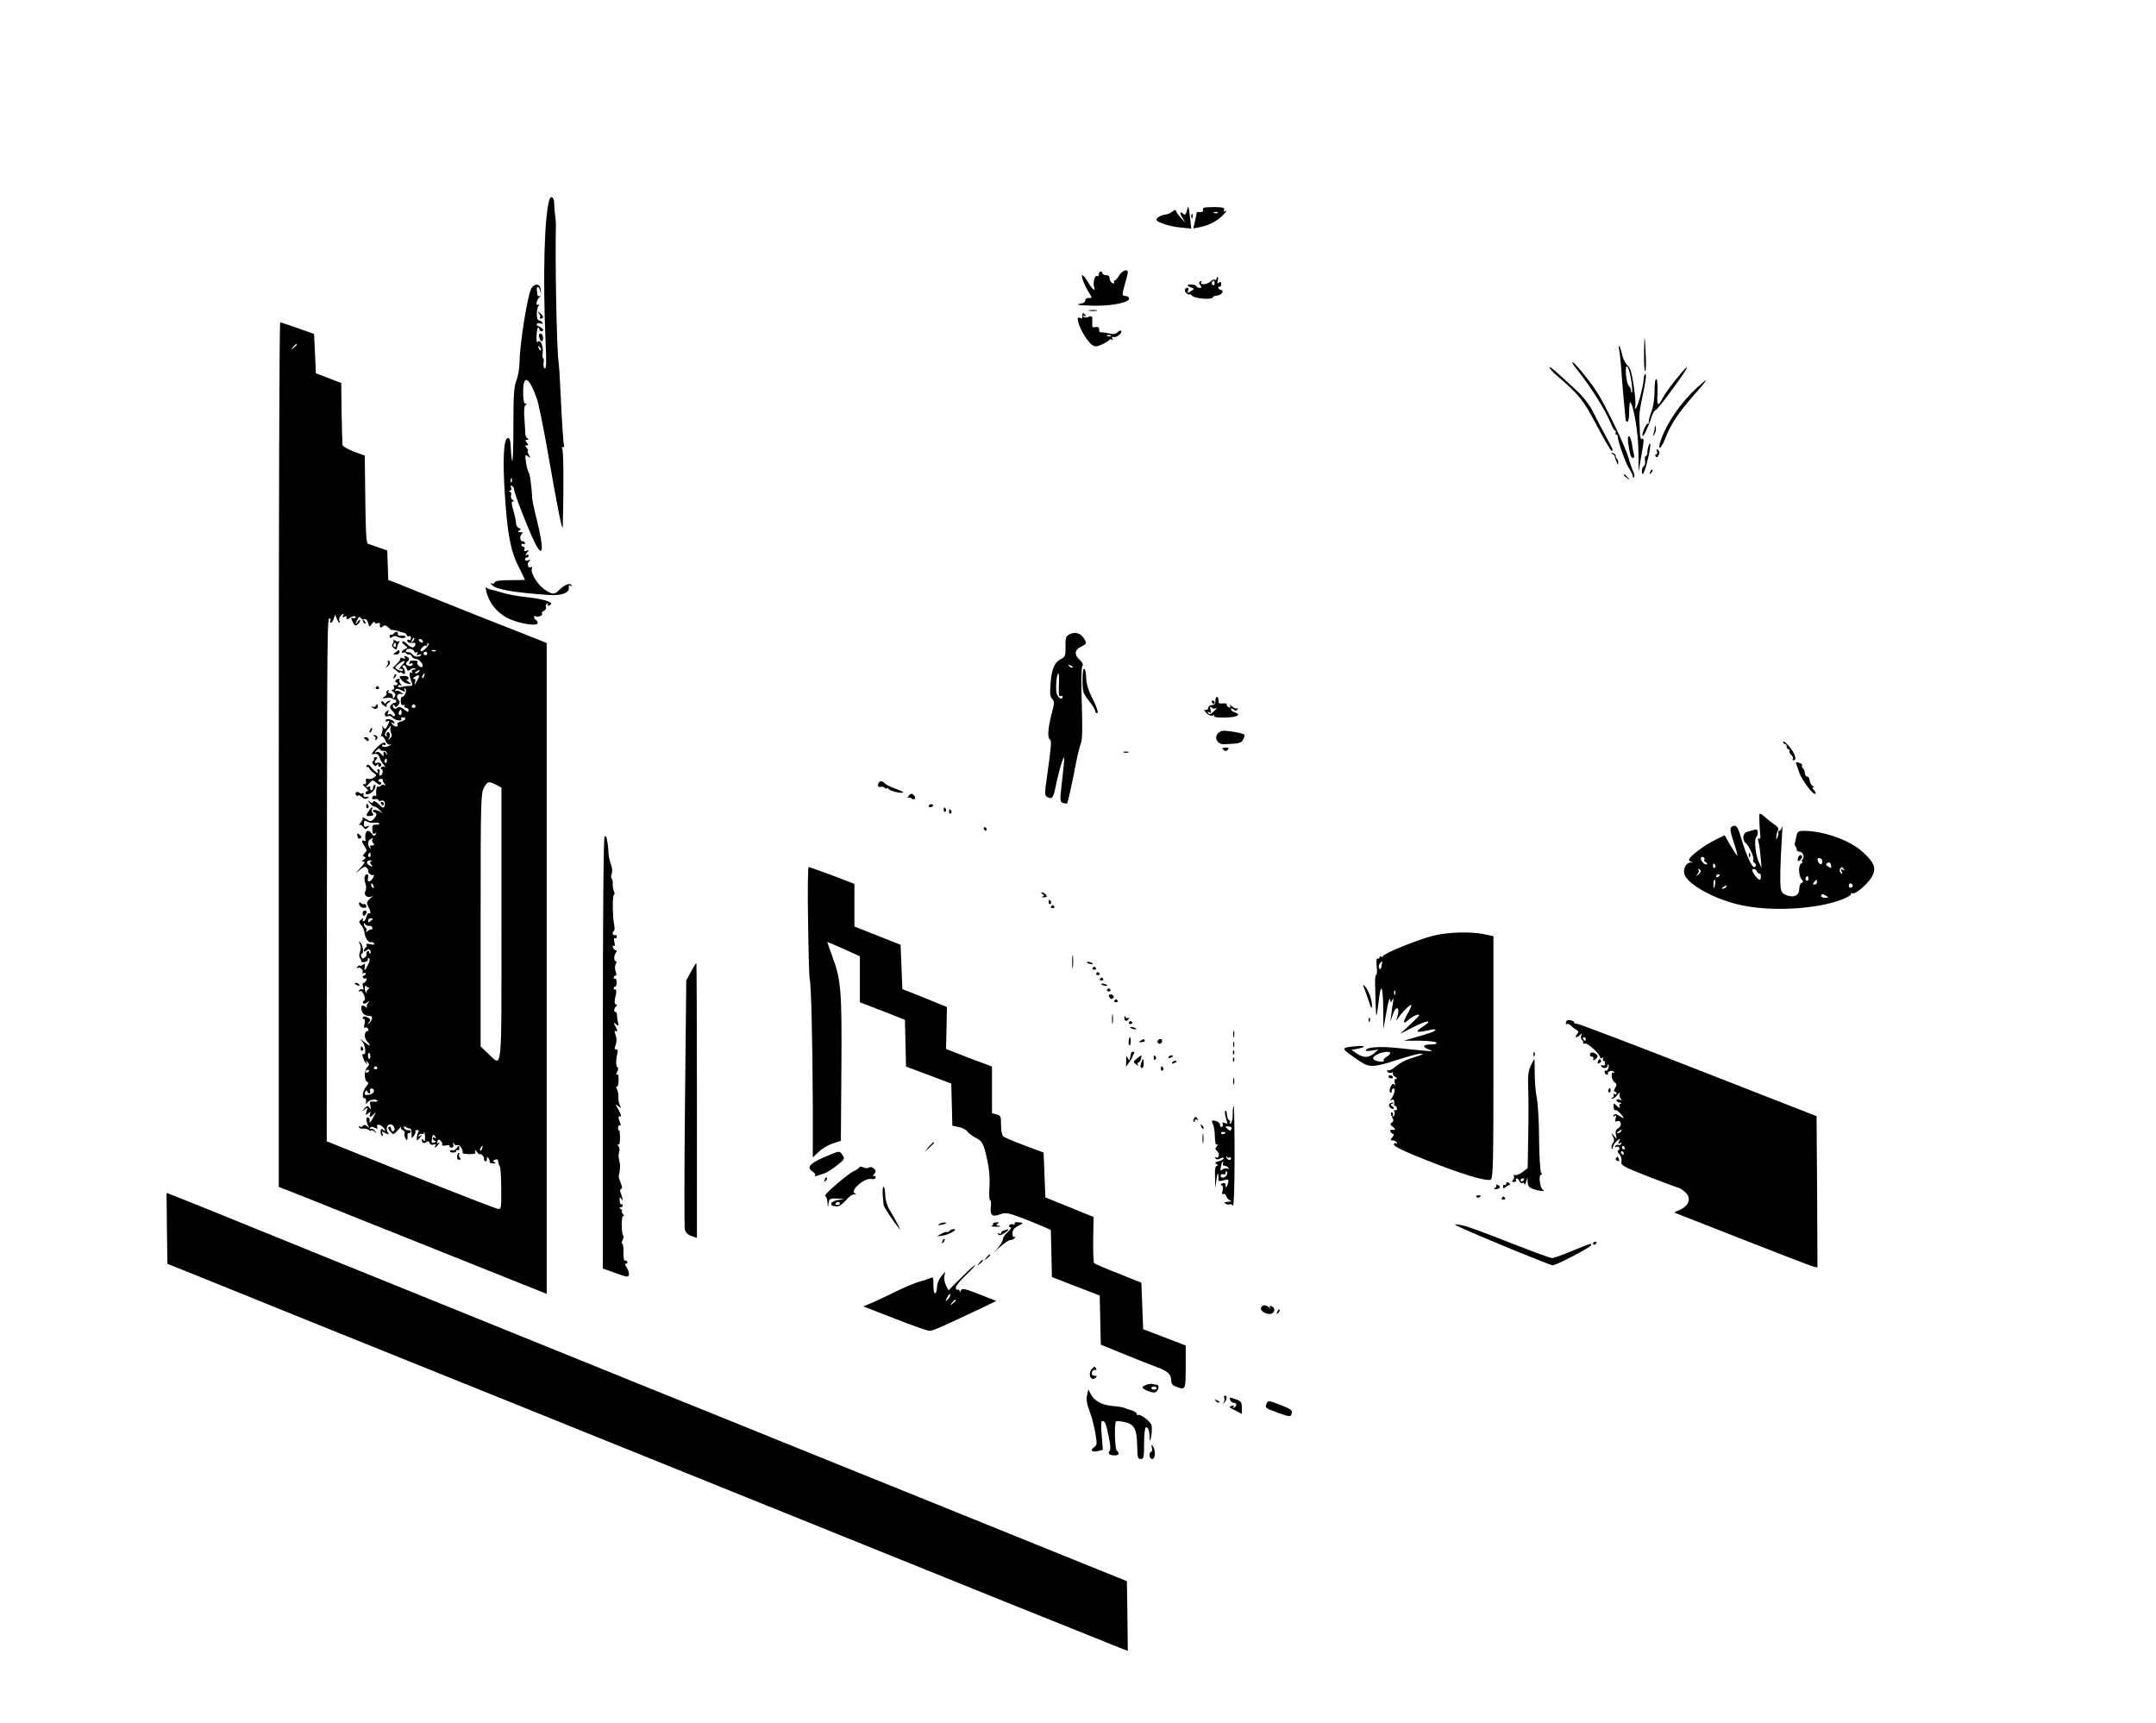 <?xml version="1.0" standalone="no"?>
<!DOCTYPE svg PUBLIC "-//W3C//DTD SVG 20010904//EN"
 "http://www.w3.org/TR/2001/REC-SVG-20010904/DTD/svg10.dtd">
<svg version="1.0" xmlns="http://www.w3.org/2000/svg"
 width="1191pt" height="952pt" viewBox="0 0 1191 952"
 preserveAspectRatio="xMidYMid meet">

<g transform="translate(0,952) scale(0.1,-0.1)"
fill="#000000" stroke="none">
<path d="M3035 8418 c-28 -94 -37 -421 -21 -791 5 -109 4 -147 -5 -142 -6 4
-9 18 -6 31 2 13 1 24 -2 24 -4 0 -5 16 -3 35 4 37 -15 75 -28 55 -4 -6 -7 9
-6 34 1 25 4 46 9 46 4 0 7 -4 7 -10 0 -5 5 -10 10 -10 18 0 10 18 -10 25 -11
4 -18 10 -15 15 3 5 13 6 22 3 11 -4 14 -3 9 5 -4 7 -13 12 -19 12 -14 0 -16
58 -3 79 6 9 5 12 -1 8 -16 -10 -10 26 7 41 8 8 9 11 3 7 -7 -3 -14 -1 -14 4
-1 6 -2 17 -3 24 -4 25 8 31 16 7 l7 -25 -2 25 c-3 33 -32 37 -51 8 -21 -32
-65 -307 -66 -409 0 -31 -8 -76 -17 -100 -14 -36 -17 -82 -17 -259 0 -118 -3
-201 -7 -185 -4 17 -7 51 -8 78 -1 33 -5 47 -15 47 -24 0 -30 -119 -17 -315
14 -219 32 -309 77 -398 19 -38 34 -69 34 -70 0 -1 -37 -2 -82 -2 -56 0 -83
-4 -86 -13 -2 -6 -9 -9 -15 -5 -8 5 -8 2 0 -8 20 -25 124 -43 318 -56 68 -4
112 12 107 41 -2 12 1 16 9 10 8 -4 10 -3 5 4 -9 14 -40 0 -69 -29 -23 -25
-37 -24 -78 4 -39 26 -80 93 -71 115 3 9 1 13 -5 9 -16 -10 -24 18 -10 32 9 9
8 11 -5 6 -11 -4 -18 -2 -18 4 0 6 5 11 10 11 6 0 10 5 10 11 0 5 -6 7 -12 3
-8 -5 -7 0 2 11 14 17 13 18 -2 12 -12 -4 -15 -2 -11 9 3 7 0 14 -6 14 -6 0
-11 5 -11 11 0 5 5 7 10 4 6 -3 10 -1 10 4 0 6 -6 11 -13 11 -16 0 -18 32 -3
42 7 5 3 8 -9 8 -15 0 -17 3 -7 9 11 7 11 9 -2 14 -9 4 -16 17 -16 29 0 13 -7
44 -15 71 -10 35 -11 47 -2 47 8 0 7 3 -2 9 -8 5 -11 16 -8 24 3 9 1 18 -6 21
-9 3 -9 5 0 5 7 1 10 8 6 18 -4 11 -3 14 5 9 7 -4 12 -13 12 -21 0 -19 82
-230 115 -294 46 -92 51 -35 11 125 -14 54 -25 108 -26 119 0 21 -8 100 -13
125 -1 8 -6 20 -9 26 -4 6 -10 30 -13 54 -5 39 -4 41 12 29 15 -13 15 -12 4 9
-6 12 -9 22 -5 22 3 0 1 7 -6 15 -10 12 -10 15 0 15 10 0 10 3 0 15 -10 12
-10 15 1 15 9 0 10 3 3 8 -6 4 -11 14 -12 22 0 8 -2 46 -5 85 -4 47 -1 72 6
77 9 6 9 8 0 8 -9 0 -13 20 -13 65 0 101 33 84 76 -39 8 -22 33 -142 55 -266
64 -365 87 -480 88 -435 6 233 4 426 -4 429 -5 3 -4 5 3 5 7 1 11 5 8 9 -4 7
-12 126 -22 342 -2 47 -6 103 -9 125 -10 75 -19 569 -14 755 0 8 -2 33 -5 55
-3 22 -5 52 -5 68 -1 27 -18 38 -26 15z m-47 -833 c-3 -3 -9 2 -12 12 -6 14
-5 15 5 6 7 -7 10 -15 7 -18z m-161 -727 c-3 -8 -6 -5 -6 6 -1 11 2 17 5 13 3
-3 4 -12 1 -19z"/>
<path d="M6556 8355 c-6 -22 -9 -25 -21 -15 -20 16 -19 1 1 -30 15 -24 14 -23
-9 2 -14 15 -27 33 -29 40 -4 11 -8 10 -22 -1 -9 -8 -28 -16 -42 -17 -13 -1
-31 -9 -39 -17 -13 -13 -9 -17 28 -32 23 -9 68 -20 100 -22 l58 -6 -7 59 c-8
70 -10 73 -18 39z"/>
<path d="M6652 8373 c-6 -3 -10 -9 -6 -14 5 -8 -9 -13 -28 -10 -5 0 -8 -2 -8
-6 0 -5 -4 -25 -9 -46 l-9 -39 36 7 c49 9 102 37 132 71 14 15 19 24 11 19
-10 -6 -13 -4 -9 6 4 11 -6 14 -46 15 -28 0 -57 -1 -64 -3z m75 -29 c-3 -3
-12 -4 -19 -1 -8 3 -5 6 6 6 11 1 17 -2 13 -5z"/>
<path d="M6581 8324 c0 -11 3 -14 6 -6 3 7 2 16 -1 19 -3 4 -6 -2 -5 -13z"/>
<path d="M6182 7998 c-9 -15 -20 -28 -25 -28 -4 0 -5 -4 -2 -10 3 -6 -1 -7 -9
-4 -9 3 -16 15 -16 25 0 12 -7 19 -20 19 -11 0 -20 5 -20 10 0 6 -4 10 -10 10
-5 0 -10 -7 -10 -16 0 -8 -4 -12 -10 -9 -12 7 -24 -39 -16 -60 11 -31 -11 -13
-33 25 -12 22 -27 40 -32 40 -10 0 13 -61 37 -97 18 -28 18 -31 -3 -29 -10 0
-18 -5 -18 -13 0 -8 -8 -15 -18 -17 -47 -7 -20 -11 70 -13 103 -1 198 20 190
42 -2 7 -11 12 -20 12 -20 0 -20 6 -2 69 8 27 15 55 15 61 0 22 -31 11 -48
-17z"/>
<path d="M6720 7979 c0 -5 -4 -8 -9 -4 -5 3 -16 -2 -24 -10 -18 -18 -62 -21
-51 -3 4 7 3 8 -5 4 -9 -6 -9 -11 0 -22 9 -11 8 -14 -5 -14 -9 0 -16 4 -16 8
0 4 -11 9 -25 10 -30 2 -33 -6 -5 -16 19 -7 19 -8 -2 -21 -18 -11 -20 -11 -15
3 4 9 2 16 -3 16 -17 0 -20 -18 -5 -30 8 -7 15 -9 15 -6 0 4 7 0 16 -8 16 -17
114 -23 114 -8 0 4 10 8 22 9 26 2 44 27 23 31 -8 2 -15 8 -15 13 0 6 4 8 8 5
4 -2 8 4 8 14 0 14 -4 16 -12 9 -9 -8 -11 -5 -7 10 3 12 3 21 -1 21 -3 0 -6
-5 -6 -11z m-10 -25 c0 -8 -5 -12 -10 -9 -6 4 -8 11 -5 16 9 14 15 11 15 -7z"/>
<path d="M6018 7803 c12 -2 30 -2 40 0 9 3 -1 5 -23 4 -22 0 -30 -2 -17 -4z"/>
<path d="M2977 7789 c7 -9 10 -19 6 -22 -3 -4 -1 -7 5 -7 17 0 15 16 -5 31
-16 12 -17 12 -6 -2z"/>
<path d="M5979 7783 c-1 -5 -1 -12 0 -17 1 -5 -5 -6 -14 -2 -12 4 -14 0 -9
-22 9 -39 51 -109 75 -126 19 -13 25 -13 58 2 20 9 38 20 39 25 2 4 9 4 14 1
7 -5 8 -2 3 6 -5 8 -3 11 6 8 16 -5 50 22 43 34 -3 4 -12 1 -20 -7 -11 -10
-24 -13 -42 -8 -15 4 -35 7 -44 7 -9 0 -16 3 -16 6 2 20 -5 27 -21 23 -16 -4
-19 0 -17 30 1 32 -1 34 -21 26 -14 -5 -25 -4 -29 3 -5 7 -3 8 6 3 9 -5 11 -4
6 3 -8 14 -15 15 -17 5z m158 -119 c-3 -3 -12 -4 -19 -1 -8 3 -5 6 6 6 11 1
17 -2 13 -5z"/>
<path d="M1540 5352 l0 -2389 148 -58 c81 -33 414 -166 740 -296 l592 -237 0
1798 0 1798 -197 78 c-109 42 -286 113 -393 156 -107 43 -215 87 -240 97 l-45
17 -3 82 -3 81 -47 16 c-26 10 -53 19 -59 21 -10 2 -13 64 -15 245 l-3 242
-60 22 c-33 13 -61 29 -63 36 -1 8 -3 88 -5 179 l-2 164 -70 27 -70 27 -5 109
-5 108 -90 32 c-49 17 -93 32 -97 32 -5 1 -8 -1074 -8 -2387z m100 2264 c0 -2
-8 -10 -17 -17 -16 -13 -17 -12 -4 4 13 16 21 21 21 13z m254 -1498 c-5 -8 -2
-9 10 -5 10 4 15 3 11 -3 -7 -11 8 -14 19 -3 10 11 37 12 30 2 -3 -5 -10 -7
-15 -4 -12 8 -11 -2 2 -26 8 -16 13 -18 25 -8 8 6 14 16 14 22 0 6 -7 2 -15
-9 -14 -18 -14 -17 -3 9 7 17 14 23 18 16 4 -6 10 -10 14 -10 19 3 24 -1 30
-21 6 -23 7 -23 21 -4 8 11 15 15 15 8 0 -6 7 -9 15 -5 9 3 15 2 14 -3 -3 -20
2 -26 15 -15 11 9 18 8 32 -6 10 -10 18 -16 18 -14 1 3 12 1 26 -3 14 -5 32
-10 40 -11 8 -2 16 -9 18 -15 2 -5 8 -8 13 -4 5 3 9 -2 9 -11 0 -9 -4 -13 -10
-10 -5 3 -10 1 -10 -4 0 -11 13 -15 37 -12 7 1 10 -5 7 -13 -7 -19 -24 -16
-47 8 -9 11 -20 16 -24 12 -4 -3 2 -13 13 -20 18 -14 18 -15 2 -21 -10 -4 -18
-11 -18 -17 0 -5 4 -7 9 -3 5 3 12 1 16 -5 4 -6 10 -8 15 -5 4 3 10 -2 14 -10
3 -8 13 -15 23 -15 19 0 46 -33 36 -44 -9 -8 -34 15 -27 25 3 5 -2 9 -10 9 -9
0 -19 0 -23 1 -4 0 -9 -5 -12 -12 -2 -7 1 -9 8 -5 6 4 11 2 11 -3 0 -13 -27
-14 -35 -2 -3 5 -1 12 5 16 15 9 12 22 -6 29 -10 4 -13 2 -8 -6 5 -8 1 -9 -12
-4 -10 4 -16 4 -12 1 4 -4 -6 -19 -21 -33 -15 -15 -25 -26 -22 -24 2 1 13 -5
23 -15 10 -9 18 -13 18 -8 0 4 6 2 13 -4 11 -8 14 -7 14 7 0 9 -4 20 -10 23
-6 4 -5 9 1 13 6 3 14 -3 17 -14 5 -17 10 -19 21 -10 7 7 19 10 26 7 8 -3 6
-6 -5 -6 -11 -1 -15 -6 -11 -13 4 -7 3 -8 -5 -4 -12 8 -10 -21 4 -56 6 -14 2
-18 -18 -18 -14 0 -32 -3 -41 -6 -9 -3 -16 -1 -16 6 0 6 5 8 13 4 9 -6 9 -5 0
8 -7 8 -10 18 -6 21 3 4 1 7 -5 7 -6 0 -14 -4 -17 -10 -3 -5 -1 -10 5 -10 6 0
8 -5 5 -10 -4 -6 -11 -8 -16 -5 -5 3 -6 -1 -3 -9 4 -10 1 -16 -7 -16 -8 0 -7
-4 4 -12 12 -9 14 -17 7 -28 -8 -13 -10 -12 -10 3 0 9 -7 17 -16 17 -9 0 -12
5 -8 12 4 7 3 8 -5 4 -6 -4 -9 -11 -6 -16 3 -5 -3 -14 -12 -19 -15 -9 -14 -10
9 -7 14 2 29 1 33 -2 4 -4 11 -7 16 -7 5 0 9 -4 8 -10 -1 -5 -5 -9 -9 -8 -4 1
-13 -4 -20 -12 -9 -11 -7 -18 9 -34 11 -11 16 -23 11 -26 -5 -3 -11 -1 -15 5
-4 6 -11 7 -17 4 -8 -5 -9 -1 -4 11 5 15 4 16 -9 5 -17 -14 -10 -34 10 -26 8
3 19 -2 25 -10 13 -15 55 -20 46 -6 -3 5 1 9 9 9 24 0 17 -16 -10 -23 -14 -3
-23 -10 -20 -14 10 -17 -13 -19 -26 -3 -12 14 -12 16 0 9 9 -6 12 -5 9 4 -5
16 -48 24 -48 9 0 -5 5 -7 10 -4 13 8 13 -1 -1 -27 -9 -17 -13 -18 -21 -7 -8
12 -9 11 -5 -1 2 -8 0 -23 -5 -34 -6 -10 -6 -16 -1 -13 5 3 15 -8 22 -24 7
-17 17 -26 24 -22 7 3 9 2 4 -2 -12 -13 -47 -16 -47 -4 0 5 5 7 10 4 6 -3 10
-1 10 4 0 22 -36 0 -68 -41 -12 -15 -11 -17 7 -13 14 2 22 -3 27 -18 3 -12 14
-31 23 -41 9 -11 11 -16 4 -13 -6 4 -14 3 -18 -3 -3 -5 -2 -10 3 -10 6 0 8 -9
5 -20 -3 -11 -9 -17 -14 -15 -4 3 -6 12 -2 20 3 8 0 15 -7 15 -6 0 -8 -4 -5
-10 13 -21 -10 -9 -31 17 -14 18 -23 23 -28 14 -4 -6 -3 -10 2 -9 6 2 11 -1
12 -7 2 -5 12 -16 23 -24 19 -13 19 -15 2 -27 -9 -7 -24 -10 -32 -7 -10 4 -14
0 -11 -13 2 -12 -2 -18 -12 -16 -9 1 -6 -6 9 -18 13 -11 18 -20 12 -20 -6 0
-11 -4 -11 -9 0 -24 46 1 53 29 3 11 1 18 -4 14 -5 -3 -9 -12 -9 -20 0 -8 -5
-12 -10 -9 -6 4 -8 11 -5 16 3 5 -2 6 -12 2 -15 -5 -14 -2 4 17 21 23 23 23
42 6 12 -11 21 -14 26 -7 3 6 1 11 -4 11 -6 0 -11 4 -11 8 0 5 7 9 15 9 8 0
13 -3 10 -5 -3 -3 1 -12 8 -20 8 -11 8 -14 0 -9 -6 4 -14 3 -18 -3 -4 -6 -11
-8 -16 -5 -8 5 -14 -24 -10 -48 1 -5 -3 -6 -8 -3 -5 3 -11 -1 -14 -8 -4 -10 0
-13 14 -11 10 2 19 0 19 -5 0 -5 6 -7 14 -4 17 7 28 -9 20 -30 -5 -12 -10 -11
-32 11 -16 16 -27 22 -30 14 -3 -9 -8 -9 -20 1 -12 9 -12 6 2 -9 10 -13 21
-21 25 -19 3 2 15 -6 26 -17 l20 -20 -23 13 c-13 6 -27 8 -30 4 -4 -4 -1 -9 6
-11 16 -6 15 -18 -4 -38 -15 -15 -18 -14 -43 1 -14 9 -23 13 -18 9 4 -5 -1
-18 -10 -29 -10 -12 -14 -18 -9 -14 5 4 15 0 22 -10 10 -14 15 -15 26 -4 11
11 10 12 -4 7 -14 -6 -18 -2 -18 14 0 18 3 20 19 12 10 -6 28 -9 40 -6 11 2
23 0 26 -4 2 -5 -5 -8 -18 -7 -21 1 -23 -4 -18 -45 0 -5 6 -7 13 -3 7 5 8 3 3
-6 -6 -10 -11 -10 -20 3 -23 32 -42 16 -36 -32 2 -7 -2 -10 -8 -6 -16 9 -13
-7 4 -32 13 -19 13 -23 0 -36 -11 -12 -12 -17 -2 -20 9 -4 8 -8 -3 -16 -13 -9
-13 -11 -1 -11 10 0 2 -14 -20 -37 -28 -32 -29 -34 -4 -11 26 22 32 24 43 12
7 -8 10 -14 6 -14 -3 0 -1 -7 6 -15 7 -8 17 -12 22 -9 6 4 5 -3 -1 -15 -15
-27 -35 -28 -28 -1 3 11 1 20 -4 20 -16 0 -20 -25 -10 -51 5 -15 5 -32 0 -41
-14 -25 16 -45 39 -27 10 8 6 3 -9 -11 -23 -21 -26 -28 -16 -45 14 -25 18 -47
6 -40 -4 3 -11 -6 -15 -20 -3 -14 -10 -25 -16 -25 -5 0 -6 6 -2 13 5 8 2 7 -9
-2 -16 -13 -16 -15 -2 -31 9 -10 17 -29 19 -43 3 -29 24 -59 36 -52 5 3 12 0
16 -6 5 -9 -1 -10 -20 -5 -17 4 -25 3 -22 -3 4 -5 2 -12 -4 -16 -5 -3 -10 -11
-10 -17 0 -7 5 -6 14 1 10 9 16 9 21 1 4 -6 4 -14 1 -17 -3 -4 -6 -1 -6 6 0 7
-5 9 -10 6 -6 -4 -8 -10 -5 -15 3 -4 -1 -13 -9 -19 -10 -9 -15 -8 -20 4 -3 8
-2 15 2 15 13 0 8 48 -7 62 -11 11 -12 10 -3 -6 6 -13 7 -29 1 -44 -6 -16 -6
-29 1 -37 5 -6 8 -14 5 -17 -3 -2 5 -4 18 -3 12 2 21 8 19 14 -1 7 2 10 7 7 6
-4 3 -18 -6 -36 -17 -35 -23 -38 -18 -9 3 16 1 18 -9 10 -7 -6 -15 -8 -18 -5
-3 3 -9 -1 -14 -8 -4 -7 -4 -10 1 -6 11 11 36 -12 28 -25 -3 -6 -1 -7 5 -3 7
4 12 2 12 -3 0 -6 -5 -11 -11 -11 -5 0 -7 -5 -4 -10 4 -6 11 -8 16 -5 5 3 6
-1 3 -9 -3 -9 -10 -16 -16 -16 -5 0 -6 -10 -3 -21 5 -14 3 -19 -3 -15 -6 3
-14 1 -18 -5 -4 -8 -3 -9 4 -5 8 4 16 -4 23 -21 7 -19 7 -29 0 -31 -6 -2 -8
-8 -5 -13 3 -6 12 -5 22 3 15 11 15 11 5 -3 -7 -9 -9 -20 -5 -25 4 -4 0 -3
-10 4 -19 15 -27 5 -19 -23 6 -19 20 -27 47 -28 15 0 11 -24 -6 -40 -12 -10
-12 -9 -1 5 10 14 9 18 -8 27 -13 7 -22 8 -26 1 -3 -5 -1 -10 5 -10 6 0 8 -10
4 -26 -5 -18 -3 -25 3 -21 6 4 14 0 17 -9 3 -8 2 -13 -3 -10 -5 3 -11 -4 -15
-16 -3 -15 2 -31 17 -47 22 -25 8 -21 -28 8 -20 16 -20 15 -2 -5 17 -21 21
-77 4 -67 -12 7 2 -39 16 -52 7 -7 7 -5 2 5 -6 12 -5 13 5 3 11 -10 11 -16 -2
-30 -18 -20 -16 -75 2 -81 7 -3 5 -11 -7 -24 -19 -22 -26 -68 -9 -65 6 1 10
-7 8 -18 -2 -16 -1 -17 7 -6 10 16 49 22 56 10 3 -4 -6 -6 -20 -5 -22 3 -24 0
-19 -23 4 -20 3 -23 -5 -11 -9 13 -13 12 -28 -4 -17 -19 -17 -19 1 -6 18 14
18 13 11 -10 -7 -22 -6 -23 9 -11 14 12 16 12 10 -3 -8 -21 5 -21 23 2 10 12
10 8 -2 -15 -15 -32 -27 -44 -23 -22 2 6 -2 13 -9 16 -13 5 -11 -26 3 -50 6
-9 4 -9 -8 1 -11 9 -18 10 -23 2 -3 -6 -11 -7 -17 -4 -6 4 -8 2 -5 -4 4 -5 15
-9 25 -7 9 1 23 -2 30 -8 6 -5 12 -6 12 -2 0 4 8 1 18 -6 15 -13 16 -12 3 3
-7 10 -18 15 -24 11 -6 -3 -7 -1 -3 5 5 9 13 9 26 2 16 -8 18 -7 14 4 -8 22
26 13 39 -10 9 -16 8 -17 -4 -7 -12 10 -15 8 -16 -7 -1 -11 2 -22 8 -25 5 -3
6 1 2 11 -5 14 -3 15 16 4 20 -10 22 -10 12 7 -12 24 2 48 23 40 17 -7 22 -37
6 -37 -5 0 -10 7 -10 16 0 8 -5 12 -11 9 -7 -5 -4 -14 7 -26 17 -19 18 -19 42
8 13 15 21 23 18 17 -3 -7 1 -15 10 -18 8 -3 12 -10 9 -16 -3 -5 -1 -18 4 -27
8 -15 11 -15 12 -3 1 8 1 18 0 23 0 4 3 7 9 7 5 0 10 4 10 9 0 5 -7 8 -16 7
-9 0 -19 5 -22 13 -3 10 -1 11 9 5 8 -5 19 -9 24 -9 6 0 9 -13 9 -29 -1 -27 0
-28 12 -11 7 10 11 21 9 25 -2 4 2 7 10 7 9 0 11 -4 6 -11 -7 -9 -12 -46 -6
-46 2 0 9 8 16 17 12 14 12 16 0 8 -10 -5 -12 -4 -7 4 4 6 11 9 16 6 4 -3 10
1 13 7 2 7 4 -3 5 -22 0 -24 -2 -30 -8 -20 -6 8 -10 10 -10 4 0 -18 12 -24 25
-14 9 8 14 6 18 -5 4 -9 13 -12 23 -8 12 4 15 3 10 -5 -11 -18 0 -14 15 5 9
11 10 14 2 9 -9 -5 -11 -2 -7 8 5 12 9 13 19 3 7 -7 10 -16 7 -21 -3 -5 7 -7
21 -4 15 3 24 1 21 -3 -3 -5 2 -9 10 -9 10 0 13 6 10 18 -5 13 -4 14 4 3 5 -7
15 -10 21 -7 10 7 33 -32 26 -44 -2 -3 15 -5 36 -6 32 0 39 2 34 15 -3 11 0
10 10 -3 8 -11 15 -17 15 -13 0 5 6 2 14 -5 8 -7 12 -16 10 -20 -2 -4 0 -9 6
-13 5 -3 10 2 10 12 0 15 2 15 9 3 6 -8 8 -17 6 -20 -2 -3 6 -7 18 -7 15 -2
18 0 9 6 -11 7 -10 9 2 14 9 4 17 2 17 -3 3 -20 4 -25 11 -35 3 -6 7 -61 7
-123 1 -101 0 -112 -16 -111 -10 0 -227 85 -483 187 l-465 187 1 1390 c1 1451
2 1507 16 1499 5 -3 6 -10 3 -15 -4 -5 -2 -9 3 -9 5 0 13 10 16 23 l7 22 9
-22 c5 -13 12 -23 15 -23 4 0 3 5 0 10 -4 6 -1 17 5 25 15 18 24 20 14 3z
m387 -141 c-10 -9 -11 -8 -5 6 3 10 9 15 12 12 3 -3 0 -11 -7 -18z m54 3 c3
-5 2 -10 -4 -10 -5 0 -13 5 -16 10 -3 6 -2 10 4 10 5 0 13 -4 16 -10z m17 -42
c-12 -12 -24 -19 -28 -15 -3 3 0 13 9 21 8 8 17 12 21 9 3 -4 6 0 6 7 0 7 3
10 7 6 4 -3 -3 -16 -15 -28z m-64 -16 c2 -7 9 -9 14 -6 7 5 8 2 3 -6 -6 -10
-4 -12 9 -7 10 4 15 3 11 -3 -8 -12 -37 -9 -47 5 -4 6 -12 11 -18 11 -19 3
-21 4 -16 13 8 12 39 7 44 -7z m119 2 c-3 -3 -12 -4 -19 -1 -8 3 -5 6 6 6 11
1 17 -2 13 -5z m-47 -14 c0 -5 -4 -10 -10 -10 -5 0 -10 5 -10 10 0 6 5 10 10
10 6 0 10 -4 10 -10z m-141 -67 c-13 -14 -19 -23 -12 -19 6 3 14 2 17 -3 7
-11 -13 -9 -33 3 -11 7 -9 13 10 27 35 27 46 23 18 -8z m96 -33 c-3 -5 -12
-10 -18 -10 -7 0 -6 4 3 10 19 12 23 12 15 0z m28 -25 c-3 -9 -8 -14 -10 -11
-3 3 -2 9 2 15 9 16 15 13 8 -4z m-34 -17 c-15 -30 -24 -38 -16 -15 4 10 1 17
-6 17 -8 0 -6 4 3 10 25 16 31 11 19 -12z m-74 -68 c3 0 3 5 -1 12 -4 7 -3 8
4 4 13 -8 -2 -46 -17 -46 -5 0 -8 -11 -7 -25 0 -16 6 -23 14 -20 7 3 10 0 7
-5 -3 -6 0 -10 8 -10 7 0 14 -6 14 -14 0 -12 -6 -10 -25 5 -17 13 -29 16 -37
9 -13 -11 -25 -4 -25 14 0 6 4 5 9 -2 6 -10 10 -10 21 3 10 12 10 18 0 30 -15
18 -3 38 19 31 12 -5 12 -3 -3 9 -10 8 -23 12 -29 8 -6 -3 -7 -1 -3 5 5 9 13
9 26 2 10 -5 21 -10 25 -10z m60 -80 c3 -5 -1 -10 -10 -10 -9 0 -13 5 -10 10
3 6 8 10 10 10 2 0 7 -4 10 -10z m-79 -47 c-10 -10 -19 5 -10 18 6 11 8 11 12
0 2 -7 1 -15 -2 -18z m-59 -75 c-2 -7 -1 -20 4 -29 6 -12 3 -21 -9 -30 -14
-11 -15 -11 -5 0 13 15 6 44 -8 35 -5 -3 -6 -10 -3 -16 4 -7 2 -8 -4 -4 -9 5
-7 14 5 31 20 27 27 31 20 13z m-37 -126 c7 2 15 -4 17 -12 4 -13 3 -13 -6 0
-10 14 -15 8 -12 -15 1 -5 -5 -2 -13 9 -9 11 -20 15 -28 10 -10 -6 -9 -3 1 10
10 11 16 13 21 6 4 -6 13 -10 20 -8z m17 -57 c0 -8 -4 -12 -9 -9 -5 3 -6 10
-3 15 9 13 12 11 12 -6z m603 -130 l30 -16 0 -754 c0 -846 6 -789 -73 -716
l-42 40 0 698 c0 650 1 700 18 731 20 36 26 38 67 17z m-683 -302 c-4 -3 -2
-12 4 -20 9 -10 8 -13 -5 -13 -11 0 -15 -5 -10 -12 4 -7 3 -9 -1 -5 -14 12
-15 41 -2 49 15 10 23 10 14 1z m-10 -88 c0 -8 -4 -12 -9 -9 -5 3 -6 10 -3 15
9 13 12 11 12 -6z m5 -32 c-10 -4 -10 -8 -1 -19 10 -12 9 -13 -4 -8 -25 9 -27
30 -3 31 11 0 15 -1 8 -4z m12 -139 c3 -8 2 -12 -4 -9 -6 3 -10 10 -10 16 0
14 7 11 14 -7z m-4 -179 c0 -2 -6 -8 -13 -14 -10 -8 -14 -7 -14 2 0 8 6 14 14
14 7 0 13 -1 13 -2z m-19 -40 c9 2 16 -4 16 -11 0 -8 -3 -12 -5 -9 -3 3 -12
-1 -20 -8 -11 -8 -14 -8 -9 0 4 6 3 14 -3 18 -5 3 -10 12 -10 18 0 9 2 9 8 1
4 -6 14 -10 23 -9z m0 -342 c2 1 -1 -3 -8 -9 -7 -6 -11 -14 -8 -17 3 -4 2 -5
-2 -2 -4 3 -7 14 -8 25 -1 14 2 17 10 10 7 -5 14 -9 16 -7z m5 -378 c1 -8 -2
-15 -6 -15 -5 0 -8 9 -7 20 1 21 10 18 13 -5z m38 -63 c3 -5 -1 -9 -9 -9 -8 0
-12 4 -9 9 3 4 7 8 9 8 2 0 6 -4 9 -8z m-44 -16 c0 -3 -4 -8 -10 -11 -5 -3
-10 -1 -10 4 0 6 5 11 10 11 6 0 10 -2 10 -4z m25 -115 c-1 -9 -13 -17 -28
-19 -22 -3 -26 0 -20 14 4 11 8 13 11 6 2 -7 8 -12 13 -12 4 0 6 6 3 13 -3 8
2 14 9 14 8 0 14 -7 12 -16z m341 -253 c4 -7 3 -8 -4 -4 -7 4 -12 3 -12 -3 0
-5 5 -11 12 -13 8 -3 7 -6 -4 -10 -11 -5 -15 -1 -13 15 4 32 8 36 21 15z m257
-63 c-3 -9 -8 -14 -10 -11 -3 3 -2 9 2 15 9 16 15 13 8 -4z"/>
<path d="M2006 6087 c3 -10 9 -15 12 -12 3 3 0 11 -7 18 -10 9 -11 8 -5 -6z"/>
<path d="M2175 6020 c-4 -6 -10 -8 -14 -6 -4 3 -8 -1 -8 -9 0 -11 4 -12 13 -4
7 6 19 7 26 3 18 -11 48 -12 48 -2 0 5 -10 8 -22 6 -14 -2 -22 2 -20 10 2 14
-14 16 -23 2z"/>
<path d="M2172 5986 c4 -5 3 -15 -2 -21 -7 -9 -6 -16 5 -25 8 -7 16 -10 16 -6
1 3 2 9 3 14 1 4 5 14 10 22 5 8 6 12 1 8 -4 -4 -15 -2 -24 4 -9 7 -13 8 -9 4z
m15 -31 c0 -8 -4 -12 -9 -9 -5 3 -6 10 -3 15 9 13 12 11 12 -6z"/>
<path d="M2186 5917 c-16 -12 -16 -13 2 -13 10 0 19 6 19 13 0 7 -1 13 -2 13
-1 0 -9 -6 -19 -13z"/>
<path d="M2143 5863 c4 -3 1 -13 -6 -22 -11 -14 -10 -14 5 -2 16 12 16 31 1
31 -4 0 -3 -3 0 -7z"/>
<path d="M2176 5783 c-6 -14 -5 -15 5 -6 7 7 10 15 7 18 -3 3 -9 -2 -12 -12z"/>
<path d="M2216 5766 c7 -11 24 -21 36 -23 22 -4 22 -3 3 12 -11 9 -15 14 -9
11 6 -3 11 1 11 8 0 8 -11 13 -28 12 -25 -1 -26 -2 -13 -20z"/>
<path d="M2076 5722 c-3 -5 1 -9 9 -9 8 0 12 4 9 9 -3 4 -7 8 -9 8 -2 0 -6 -4
-9 -8z"/>
<path d="M2107 5643 c-3 -5 3 -15 15 -22 11 -7 17 -8 14 -2 -4 5 2 14 11 20
10 6 13 11 6 11 -6 0 -15 -5 -19 -11 -5 -8 -9 -8 -14 1 -4 7 -10 8 -13 3z"/>
<path d="M2075 5620 c-4 -6 -12 -7 -18 -4 -7 4 -8 3 -4 -1 13 -15 34 -14 34 1
0 17 -4 18 -12 4z"/>
<path d="M2045 5489 c-4 -6 -5 -12 -2 -15 2 -3 7 2 10 11 7 17 1 20 -8 4z"/>
<path d="M2068 5453 c6 -2 9 -10 6 -15 -4 -7 -2 -8 5 -4 13 9 5 26 -12 25 -9
0 -8 -2 1 -6z"/>
<path d="M2010 5445 c0 -2 6 -8 13 -14 10 -8 14 -7 14 2 0 8 -6 14 -14 14 -7
0 -13 -1 -13 -2z"/>
<path d="M2066 5329 c2 -4 0 -10 -6 -14 -6 -4 -5 -11 3 -19 9 -10 14 -11 19
-2 6 8 8 7 8 -2 0 -7 5 -10 10 -7 15 9 1 27 -16 21 -16 -6 -19 5 -4 20 7 7 6
11 -4 11 -8 0 -13 -4 -10 -8z"/>
<path d="M1966 5141 c-4 -5 -2 -12 4 -16 5 -3 10 -3 10 1 0 4 8 0 18 -9 12
-11 22 -13 32 -6 12 8 11 9 -5 7 -13 -2 -19 2 -17 12 2 8 0 12 -4 8 -4 -4 -13
-3 -20 3 -8 6 -14 6 -18 0z"/>
<path d="M2105 5080 c3 -5 8 -10 11 -10 2 0 4 5 4 10 0 6 -5 10 -11 10 -5 0
-7 -4 -4 -10z"/>
<path d="M2023 5065 c0 -8 4 -12 9 -9 5 3 6 10 3 15 -9 13 -12 11 -12 -6z"/>
<path d="M2043 5048 c-24 -32 -24 -38 1 -36 19 2 22 5 15 15 -6 7 -8 17 -4 23
9 14 -1 13 -12 -2z"/>
<path d="M1974 4903 c2 -10 6 -17 10 -16 15 3 16 11 2 22 -12 10 -14 9 -12 -6z"/>
<path d="M1984 4524 c2 -10 12 -18 23 -19 14 -1 19 3 16 12 -3 8 -8 11 -11 9
-3 -3 -11 -1 -18 5 -9 7 -12 6 -10 -7z"/>
<path d="M2003 4475 c0 -8 4 -15 8 -15 4 0 9 7 13 15 3 9 0 15 -8 15 -7 0 -13
-7 -13 -15z"/>
<path d="M1960 4086 c0 -2 7 -7 16 -10 8 -3 12 -2 9 4 -6 10 -25 14 -25 6z"/>
<path d="M1993 3725 c0 -8 4 -12 9 -9 5 3 6 10 3 15 -9 13 -12 11 -12 -6z"/>
<path d="M2520 3175 c-7 -8 -16 -13 -20 -10 -5 3 -11 2 -14 -3 -2 -4 4 -9 15
-9 10 -1 19 3 19 8 0 6 4 8 8 5 5 -3 9 1 9 9 0 19 -2 19 -17 0z"/>
<path d="M2529 3148 c-7 -23 -4 -35 7 -35 9 0 11 4 4 12 -5 7 -7 15 -3 18 3 4
3 7 0 7 -4 0 -7 -1 -8 -2z"/>
<path d="M2978 7658 c7 -28 22 -32 22 -5 0 13 -6 24 -14 24 -8 0 -11 -8 -8
-19z"/>
<path d="M9082 7578 c-1 -60 1 -108 6 -108 4 0 6 33 4 72 -5 132 -9 145 -10
36z"/>
<path d="M8944 7590 c3 -14 8 -56 11 -95 2 -38 9 -117 14 -175 6 -58 10 -111
11 -117 0 -7 5 -13 10 -13 6 0 10 26 10 57 0 31 3 54 6 51 19 -19 44 -172 45
-272 l1 -111 13 75 c17 94 18 113 5 105 -6 -4 -10 9 -11 32 0 21 -2 54 -3 73
-2 19 3 64 11 100 23 103 31 160 21 154 -4 -3 -8 -15 -8 -26 0 -33 -31 -152
-43 -163 -7 -7 -8 -4 -4 8 4 10 0 62 -8 115 -11 73 -19 101 -34 113 -11 9 -25
36 -30 59 -5 23 -12 45 -16 48 -4 4 -4 -4 -1 -18z m67 -170 c5 -34 7 -65 4
-68 -3 -3 -5 1 -5 9 0 8 -5 20 -12 27 -7 7 -14 36 -16 65 -5 72 15 50 29 -33z"/>
<path d="M8712 7478 c74 -92 160 -229 190 -305 7 -18 17 -33 21 -33 5 0 5 -4
2 -10 -3 -5 -2 -10 3 -10 5 0 9 -6 9 -13 0 -25 45 -152 64 -178 10 -15 19 -33
19 -40 0 -7 3 -9 7 -6 3 4 2 17 -4 30 -6 12 -19 49 -28 82 -20 66 -130 295
-177 365 -44 66 -122 160 -132 160 -4 0 7 -19 26 -42z"/>
<path d="M8560 7489 c0 -5 17 -24 38 -42 127 -109 149 -137 223 -278 40 -76
77 -139 81 -139 12 0 11 2 -32 81 -22 41 -54 102 -71 136 -20 39 -53 82 -89
115 -125 116 -150 137 -150 127z"/>
<path d="M9257 7423 c-30 -38 -62 -82 -71 -100 -27 -53 -34 -47 -30 26 2 40 0
73 -6 76 -6 4 -10 -20 -10 -64 0 -45 -7 -89 -19 -120 -10 -28 -16 -52 -13 -55
3 -4 1 -6 -5 -6 -11 0 -36 -60 -29 -68 6 -5 35 57 50 107 6 18 16 34 21 35 9
0 113 138 162 213 30 46 3 22 -50 -44z"/>
<path d="M9374 7378 c-90 -83 -165 -192 -199 -289 -22 -62 0 -54 24 9 30 78
73 142 159 240 40 45 70 82 67 82 -3 0 -26 -19 -51 -42z"/>
<path d="M9141 7158 c0 -9 -4 -25 -7 -35 -5 -17 -5 -17 6 0 6 10 9 25 7 35 -4
15 -5 15 -6 0z"/>
<path d="M8995 7068 c9 -61 15 -78 26 -78 6 0 8 8 5 18 -2 9 -8 36 -11 60 -4
23 -11 42 -17 42 -6 0 -7 -16 -3 -42z"/>
<path d="M9106 7055 c-3 -9 -6 -25 -6 -36 0 -10 -4 -19 -9 -19 -4 0 -6 -11 -4
-24 3 -13 0 -27 -6 -30 -6 -4 -11 -17 -11 -29 0 -38 17 -4 34 71 16 67 17 106
2 67z"/>
<path d="M9153 7028 c4 -10 2 -18 -4 -18 -6 0 -7 -5 -3 -11 5 -8 10 -6 16 6 7
12 6 21 -2 28 -10 9 -12 8 -7 -5z"/>
<path d="M8908 7012 c8 -5 13 -12 13 -16 0 -3 4 -16 9 -28 5 -15 9 -17 9 -7 1
9 -2 19 -6 23 -5 4 -8 13 -8 19 0 5 -7 12 -15 14 -12 4 -12 3 -2 -5z"/>
<path d="M9116 6913 c-6 -14 -5 -15 5 -6 7 7 10 15 7 18 -3 3 -9 -2 -12 -12z"/>
<path d="M8970 6896 c0 -2 8 -10 18 -17 15 -13 16 -12 3 4 -13 16 -21 21 -21
13z"/>
<path d="M2686 6255 c13 -62 57 -118 117 -149 60 -31 167 -48 167 -28 0 6 -4
14 -10 17 -5 3 -10 11 -10 16 0 6 4 8 9 5 13 -8 42 4 35 15 -3 5 2 12 11 15 9
4 14 13 11 20 -3 7 0 16 6 20 7 4 8 3 4 -4 -5 -8 -1 -10 9 -6 33 13 -23 34
-117 44 -51 5 -118 17 -148 27 -30 9 -59 17 -65 18 -5 0 -14 5 -18 10 -4 6 -5
-3 -1 -20z"/>
<path d="M5908 6016 c-20 -11 -23 -19 -22 -68 1 -49 -2 -57 -22 -67 -37 -17
-54 -53 -60 -132 -5 -60 -3 -78 8 -90 14 -13 13 -23 -3 -84 -20 -79 -24 -131
-9 -140 10 -6 7 -40 -16 -204 -13 -86 -13 -105 -2 -112 27 -18 37 -8 48 49 17
87 48 190 49 162 0 -14 -6 -73 -13 -132 -12 -103 -11 -108 7 -114 10 -3 20 -4
22 -2 4 4 28 111 51 233 9 44 21 90 26 102 7 14 8 88 4 215 -4 115 -3 199 3
207 6 10 2 21 -16 37 -30 28 -27 55 10 72 31 15 32 20 12 49 -19 27 -47 34
-77 19z m17 -184 c-3 -3 -11 0 -18 7 -9 10 -8 11 6 5 10 -3 15 -9 12 -12z
m-75 -79 c-3 -72 -1 -85 10 -78 6 3 10 1 10 -4 0 -18 -19 -12 -30 10 -11 19
-5 119 7 119 2 0 4 -21 3 -47z"/>
<path d="M5980 5762 c0 -64 3 -72 35 -113 19 -24 35 -50 35 -56 0 -7 4 -13 10
-13 11 0 0 32 -36 104 -14 29 -24 67 -24 92 0 24 -4 46 -10 49 -6 4 -10 -19
-10 -63z"/>
<path d="M6714 5648 c1 -17 -5 -23 -19 -23 -11 0 -20 -7 -20 -15 -1 -8 -7 -14
-15 -12 -11 3 -9 -2 4 -17 10 -11 24 -17 34 -14 8 4 13 2 9 -3 -3 -6 22 -9 61
-8 65 1 93 16 53 29 -12 3 -21 11 -21 17 0 7 5 6 14 -1 11 -9 16 -9 22 1 4 7
3 10 -1 5 -5 -4 -17 1 -28 10 -12 10 -17 12 -12 4 5 -9 3 -12 -6 -9 -8 3 -13
10 -12 15 1 6 -9 9 -22 7 -13 -1 -24 1 -24 4 3 17 -2 32 -9 32 -5 0 -8 -10 -8
-22z m-1 -41 c4 3 7 4 7 1 0 -3 -9 -13 -19 -22 -14 -13 -21 -14 -27 -5 -5 8
-3 10 6 4 10 -6 12 -3 7 14 -4 17 -3 20 7 12 7 -6 16 -8 19 -4z"/>
<path d="M6695 5640 c3 -5 8 -10 11 -10 2 0 4 5 4 10 0 6 -5 10 -11 10 -5 0
-7 -4 -4 -10z"/>
<path d="M6750 5482 c-53 -18 -35 -81 22 -73 3 0 24 2 47 3 30 2 43 8 50 26 8
17 8 24 -2 27 -27 11 -103 21 -117 17z"/>
<path d="M9850 5423 c0 -7 5 -13 10 -13 6 0 10 -7 10 -15 0 -8 5 -15 11 -15 5
0 8 -4 5 -9 -3 -5 1 -14 9 -21 8 -7 12 -16 9 -21 -3 -5 -1 -9 5 -9 19 0 6 40
-26 77 -18 21 -32 32 -33 26z"/>
<path d="M6758 5378 c9 -9 15 -9 24 0 9 9 7 12 -12 12 -19 0 -21 -3 -12 -12z"/>
<path d="M6208 5363 c6 -2 18 -2 25 0 6 3 1 5 -13 5 -14 0 -19 -2 -12 -5z"/>
<path d="M9925 5293 c4 -10 10 -27 13 -38 6 -24 54 -96 76 -114 19 -16 22 -1
4 17 -7 7 -8 12 -2 12 5 0 3 4 -4 9 -7 4 -14 18 -15 29 -1 12 -7 22 -14 22 -7
0 -13 9 -13 19 0 11 -5 23 -10 26 -6 4 -8 10 -5 15 3 4 -2 11 -11 14 -24 9
-27 7 -19 -11z"/>
<path d="M4863 5203 c-7 -3 -13 -12 -13 -20 0 -9 6 -13 14 -10 7 3 19 0 25 -6
6 -6 11 -7 11 -1 0 5 4 3 9 -5 8 -12 81 -28 81 -17 0 2 -21 11 -46 20 -26 9
-52 22 -58 30 -6 7 -17 12 -23 9z"/>
<path d="M5019 5123 c-7 -10 -9 -15 -5 -11 5 4 15 3 22 -3 7 -6 14 -6 18 -1 3
6 0 15 -8 21 -10 9 -17 7 -27 -6z"/>
<path d="M5130 5068 c0 -4 4 -8 9 -8 6 0 12 4 15 8 3 5 -1 9 -9 9 -8 0 -15 -4
-15 -9z"/>
<path d="M5213 5045 c0 -8 4 -12 9 -9 5 3 6 10 3 15 -9 13 -12 11 -12 -6z"/>
<path d="M5243 5035 c0 -8 4 -12 9 -9 5 3 6 10 3 15 -9 13 -12 11 -12 -6z"/>
<path d="M9719 5019 c-1 -19 1 -77 5 -111 2 -17 -1 -25 -7 -21 -6 4 -8 -3 -3
-18 4 -13 9 -51 12 -84 l5 -60 -16 35 c-18 38 -26 128 -13 136 4 3 8 14 8 25
0 16 -5 19 -20 15 -11 -3 -29 -9 -40 -12 -24 -7 -27 -46 -4 -64 18 -16 46 -79
39 -90 -3 -5 -1 -11 5 -15 13 -8 13 -25 0 -25 -14 0 -45 70 -71 158 -16 55
-25 72 -38 70 -28 -5 -28 -16 -4 -90 13 -39 22 -73 20 -74 -2 -2 -18 22 -37
54 l-33 58 -58 -29 c-58 -29 -139 -91 -139 -107 0 -5 8 -11 18 -13 9 -2 7 -3
-6 -2 -26 3 -47 -34 -37 -65 17 -53 153 -131 290 -165 168 -43 429 -31 578 25
31 12 55 26 52 31 -4 5 0 6 7 4 20 -8 98 63 114 102 18 42 4 72 -57 127 -70
64 -213 115 -321 116 -33 0 -38 -3 -44 -27 -3 -16 -7 -33 -9 -40 -2 -6 -1 -14
3 -18 4 -4 7 -12 7 -18 0 -7 7 -12 15 -12 19 0 30 -26 18 -42 -6 -7 -7 -13 -2
-13 5 0 2 -5 -6 -10 -17 -11 -15 -67 3 -89 9 -11 9 -15 0 -18 -7 -3 -13 -15
-13 -28 0 -39 -24 -55 -64 -43 -27 9 -35 17 -39 42 -5 34 -3 132 6 271 3 50 4
80 1 68 -3 -13 -10 -23 -15 -23 -6 0 -8 -3 -6 -7 3 -5 1 -17 -4 -28 -7 -18 -8
-17 -6 5 1 14 6 30 10 36 4 7 -5 19 -21 29 -15 10 -39 29 -54 43 -20 18 -28
21 -29 11z m-304 -249 c-3 -4 1 -10 7 -13 7 -2 10 -7 7 -11 -9 -10 -40 24 -33
35 3 5 10 7 15 3 5 -3 7 -9 4 -14z m650 0 c3 -5 3 -15 -1 -21 -6 -11 -23 6
-24 24 0 10 18 9 25 -3z m51 -35 c2 -11 -2 -12 -17 -2 -13 8 -15 13 -6 19 13
8 20 3 23 -17z m-641 6 c3 -5 2 -12 -3 -15 -5 -3 -9 1 -9 9 0 17 3 19 12 6z
m711 -23 c5 -7 3 -8 -6 -3 -10 6 -12 4 -6 -11 5 -14 4 -16 -5 -7 -6 6 -8 16
-5 22 9 14 13 14 22 -1z m-792 -7 c3 -5 -2 -15 -12 -22 -15 -12 -16 -12 -5 2
7 9 10 19 6 22 -3 4 -4 7 0 7 3 0 8 -4 11 -9z m312 -6 c4 -8 9 -13 13 -11 4 3
8 -4 8 -15 1 -10 -2 -19 -7 -19 -10 0 -40 40 -40 52 0 14 20 8 26 -7z m-206
-19 c0 -3 -4 -8 -10 -11 -5 -3 -10 -1 -10 4 0 6 5 11 10 11 6 0 10 -2 10 -4z
m490 -22 c0 -8 -5 -12 -10 -9 -6 4 -8 11 -5 16 9 14 15 11 15 -7z m-515 -24
c-1 -11 -4 -22 -7 -25 -4 -5 -4 34 1 43 4 8 7 -1 6 -18z m562 7 c0 -8 -6 -14
-14 -14 -9 0 -10 4 -2 14 6 7 12 13 14 13 1 0 2 -6 2 -13z m197 -16 c3 -5 0
-11 -7 -14 -8 -3 -14 1 -14 9 0 16 13 19 21 5z m-699 -11 c-3 -5 -12 -10 -18
-10 -7 0 -6 4 3 10 19 12 23 12 15 0z m555 -50 c12 -8 11 -10 -7 -10 -13 0
-23 5 -23 10 0 13 11 13 30 0z"/>
<path d="M5435 4940 c3 -5 8 -10 11 -10 2 0 4 5 4 10 0 6 -5 10 -11 10 -5 0
-7 -4 -4 -10z"/>
<path d="M3330 3706 l0 -1194 57 -20 c32 -12 65 -23 73 -24 18 -4 20 21 2 50
-10 15 -11 22 -3 22 7 0 9 5 6 10 -4 6 -10 8 -14 6 -4 -3 -7 17 -7 44 1 28 -2
50 -7 50 -4 0 -3 8 2 19 6 10 7 21 4 25 -12 12 -11 116 1 109 6 -4 5 1 -3 10
-7 9 -10 17 -5 17 5 0 2 5 -6 10 -10 6 -11 10 -2 10 6 0 12 5 12 11 0 5 -3 8
-7 6 -5 -3 -9 6 -10 20 -1 19 1 22 8 12 12 -18 11 -7 0 25 -7 16 -7 26 0 28 7
2 6 14 -2 33 -7 17 -12 33 -11 36 9 47 9 63 3 86 -5 16 -5 37 -1 48 4 11 3 26
-4 34 -6 8 -6 12 -1 9 7 -4 10 10 10 37 0 24 -2 42 -5 40 -3 -2 -6 5 -6 15 0
10 5 16 10 13 6 -4 6 1 2 13 -12 31 -12 39 1 37 7 -2 3 13 -10 35 -19 33 -19
35 -2 22 17 -14 18 -14 9 5 -6 11 -9 31 -8 45 1 14 -3 33 -8 44 -6 10 -6 16
-1 13 5 -3 10 12 10 34 1 25 -2 37 -9 33 -6 -4 -6 1 1 14 7 14 8 23 1 27 -9 6
-8 42 2 85 1 8 -2 14 -9 13 -9 -2 -9 5 -2 26 7 18 6 37 -1 55 -6 17 -6 25 0
21 13 -8 13 1 -2 28 -10 20 -10 21 5 9 14 -12 16 -11 11 10 -3 12 -6 31 -6 41
1 9 -3 17 -9 17 -11 0 -7 22 6 32 6 5 6 8 -1 8 -6 0 -10 10 -8 23 1 12 3 22 4
22 1 0 3 10 4 22 1 12 -1 20 -6 17 -4 -3 -8 0 -8 5 0 6 4 11 9 11 5 0 8 11 7
24 0 13 -4 22 -8 19 -5 -2 -8 1 -8 6 0 6 4 11 10 11 6 0 6 9 1 23 -5 14 -5 30
0 40 6 9 6 17 1 17 -12 0 -12 32 1 48 6 8 6 12 -1 12 -5 0 -13 7 -16 16 -3 9
-2 12 5 9 6 -4 7 3 3 21 -4 17 -3 25 3 21 5 -3 10 0 10 8 0 8 -4 12 -8 9 -4
-2 -10 0 -13 5 -4 5 -2 12 3 16 5 3 8 15 5 28 -10 46 -12 167 -3 173 5 3 5 12
0 22 -4 9 -7 27 -6 40 1 13 -2 25 -6 28 -5 2 -4 15 0 27 5 13 3 33 -4 52 -7
16 -13 46 -14 65 0 19 -3 44 -5 55 -2 11 -5 23 -5 28 -1 4 -5 7 -11 7 -6 0
-10 -418 -10 -1194z"/>
<path d="M9661 4794 c0 -11 3 -14 6 -6 3 7 2 16 -1 19 -3 4 -6 -2 -5 -13z"/>
<path d="M9934 4785 c-9 -22 1 -29 15 -11 8 10 9 16 1 21 -5 3 -13 -1 -16 -10z"/>
<path d="M4464 4428 c2 -167 6 -310 9 -318 8 -21 16 -367 17 -699 l0 -285 33
31 c17 17 52 38 77 46 l45 15 3 403 c3 438 -2 488 -54 626 -13 36 -24 67 -24
69 0 1 41 -16 90 -38 l90 -41 0 -127 0 -127 125 -48 124 -49 3 -129 3 -129
125 -47 125 -47 3 -116 3 -117 35 -7 c19 -3 40 -14 47 -24 6 -9 26 -24 44 -34
40 -20 47 -32 67 -126 11 -49 15 -100 12 -147 -3 -40 -1 -73 3 -73 5 0 7 -15
5 -32 -6 -51 6 -63 49 -47 33 12 43 10 124 -20 48 -19 104 -41 123 -50 l35
-16 3 -130 3 -130 132 -51 132 -51 3 -135 3 -136 124 -51 c68 -28 150 -60 182
-72 64 -23 83 -41 83 -76 0 -16 8 -27 26 -33 53 -21 54 -19 54 108 l0 119
-117 45 -118 45 -5 129 -5 128 -127 51 c-70 27 -130 53 -134 57 -3 4 -6 63 -5
131 l2 124 -133 54 -133 54 -5 124 -5 124 -105 39 c-58 22 -111 44 -117 50 -8
6 -13 33 -13 63 0 48 -2 53 -25 59 l-25 6 0 129 0 129 -47 18 c-27 9 -84 31
-127 48 l-80 31 3 116 2 116 -123 50 -123 49 -5 123 -5 122 -127 50 -128 51 0
117 0 118 -122 47 c-68 25 -126 46 -131 46 -4 0 -6 -136 -3 -302z"/>
<path d="M5759 4581 c11 -7 11 -9 0 -14 -8 -3 -4 -4 8 -4 17 1 19 4 11 14 -6
7 -16 13 -22 13 -6 0 -5 -4 3 -9z"/>
<path d="M5793 4535 c0 -8 4 -12 9 -9 5 3 6 10 3 15 -9 13 -12 11 -12 -6z"/>
<path d="M5806 4512 c-3 -5 1 -9 9 -9 8 0 12 4 9 9 -3 4 -7 8 -9 8 -2 0 -6 -4
-9 -8z"/>
<path d="M7914 4350 c-88 -23 -274 -99 -274 -112 0 -5 -4 -6 -10 -3 -5 3 -10
1 -10 -5 0 -6 -4 -8 -10 -5 -6 3 -8 -14 -5 -45 3 -28 1 -49 -3 -46 -4 2 -6
-17 -6 -42 1 -26 2 -78 3 -116 1 -38 3 -67 5 -65 2 2 7 33 11 69 12 114 24
103 26 -25 l1 -120 14 79 c12 74 23 107 25 75 0 -9 4 -6 10 6 7 15 8 11 4 -15
-4 -19 -8 -51 -10 -70 l-5 -35 13 37 c19 58 44 47 25 -12 -7 -23 -6 -23 5 -5
18 29 67 78 73 73 2 -3 -7 -26 -22 -51 -27 -50 -24 -59 10 -28 12 10 32 22 46
25 19 5 11 -6 -35 -49 l-60 -56 72 37 c82 41 114 42 51 1 -45 -29 -35 -34 35
-18 20 5 37 6 37 2 0 -8 -37 -21 -130 -47 l-45 -13 87 0 c48 -1 90 -5 93 -11
4 -6 -8 -10 -28 -10 -47 0 -54 -12 -15 -27 36 -14 34 -14 -157 6 -97 11 -172
8 -186 -6 -10 -10 -3 -11 27 -7 l39 6 -25 -21 c-31 -26 -57 -26 -95 -1 l-30
20 33 6 c54 11 45 20 -13 14 -82 -9 -83 -8 29 -84 51 -34 75 -33 205 9 59 19
116 35 127 34 18 0 18 -1 -1 -9 -11 -4 -38 -13 -61 -20 -22 -7 -55 -25 -73
-41 -18 -16 -38 -26 -44 -22 -6 4 -7 1 -3 -6 5 -7 15 -10 23 -7 8 3 11 2 8 -3
-3 -6 3 -14 12 -20 11 -6 13 -11 5 -11 -9 0 -11 -7 -7 -22 4 -15 3 -19 -3 -10
-6 9 -11 6 -20 -12 -7 -16 -8 -27 -1 -31 5 -4 8 -1 7 6 -2 6 2 13 9 16 14 5 6
-34 -11 -56 -8 -11 -8 -13 2 -7 11 6 17 -5 13 -26 0 -5 3 -8 7 -8 5 0 9 -7 9
-15 0 -8 -5 -11 -10 -8 -6 4 -8 0 -4 -10 3 -9 1 -19 -5 -23 -6 -4 -8 -3 -4 4
3 6 2 13 -3 16 -11 7 -9 -13 3 -33 5 -8 3 -17 -5 -22 -11 -8 -10 -12 5 -24 18
-13 15 -20 -6 -16 -13 2 -9 -17 5 -22 9 -3 9 -7 -2 -20 -11 -15 -11 -17 2 -17
9 0 19 -5 23 -12 4 -7 3 -8 -4 -4 -7 4 -12 1 -12 -7 0 -10 62 -40 179 -86 191
-76 329 -118 355 -108 14 6 16 74 16 676 l0 669 -50 11 c-76 16 -206 12 -286
-9z m-282 -166 c-3 -18 -7 -22 -13 -13 -4 7 -3 19 3 26 15 18 16 17 10 -13z
m75 -156 c-3 -8 -6 -5 -6 6 -1 11 2 17 5 13 3 -3 4 -12 1 -19z m-27 -326 c0
-4 -9 -13 -20 -20 -12 -7 -19 -16 -16 -20 7 -12 -43 -7 -55 5 -8 8 -3 16 17
27 31 16 74 21 74 8z"/>
<path d="M5923 4205 c0 -33 2 -45 4 -27 2 18 2 45 0 60 -2 15 -4 0 -4 -33z"/>
<path d="M6004 4202 c4 -3 14 -7 22 -8 9 -1 13 0 10 4 -4 3 -14 7 -22 8 -9 1
-13 0 -10 -4z"/>
<path d="M3817 4152 l-26 -48 -7 -675 c-4 -371 -4 -687 -1 -701 5 -17 17 -30
37 -36 l30 -11 0 760 c0 417 -2 759 -3 759 -2 0 -16 -22 -30 -48z"/>
<path d="M6036 4172 c-3 -5 1 -9 9 -9 8 0 12 4 9 9 -3 4 -7 8 -9 8 -2 0 -6 -4
-9 -8z"/>
<path d="M6056 4142 c-3 -5 1 -9 9 -9 8 0 12 4 9 9 -3 4 -7 8 -9 8 -2 0 -6 -4
-9 -8z"/>
<path d="M6076 4112 c-3 -5 1 -9 9 -9 8 0 12 4 9 9 -3 4 -7 8 -9 8 -2 0 -6 -4
-9 -8z"/>
<path d="M6084 4082 c4 -3 14 -7 22 -8 9 -1 13 0 10 4 -4 3 -14 7 -22 8 -9 1
-13 0 -10 -4z"/>
<path d="M7534 4065 c5 -11 17 -45 27 -75 12 -39 18 -47 18 -29 1 34 -19 90
-38 109 -13 13 -14 13 -7 -5z"/>
<path d="M6116 4052 c-3 -5 1 -9 9 -9 8 0 12 4 9 9 -3 4 -7 8 -9 8 -2 0 -6 -4
-9 -8z"/>
<path d="M6127 4014 c3 -8 10 -13 15 -12 16 6 14 21 -4 24 -11 1 -15 -3 -11
-12z"/>
<path d="M6156 3992 c-3 -5 1 -9 9 -9 8 0 12 4 9 9 -3 4 -7 8 -9 8 -2 0 -6 -4
-9 -8z"/>
<path d="M6143 3890 c0 -25 2 -35 4 -22 2 12 2 32 0 45 -2 12 -4 2 -4 -23z"/>
<path d="M6211 3898 c-1 -20 14 -24 25 -6 4 6 3 8 -4 4 -5 -3 -13 0 -15 6 -3
8 -6 6 -6 -4z"/>
<path d="M7561 3884 c0 -11 3 -14 6 -6 3 7 2 16 -1 19 -3 4 -6 -2 -5 -13z"/>
<path d="M8656 3882 c-3 -3 -6 -10 -6 -15 0 -6 3 -8 6 -4 4 3 13 0 21 -8 8 -8
21 -19 31 -24 13 -8 14 -12 3 -25 -16 -19 -1 -22 18 -3 10 10 11 9 6 -4 -4
-10 -1 -20 4 -24 6 -3 9 -10 6 -15 -3 -4 3 -7 12 -5 17 2 83 -60 83 -78 0 -5
5 -5 12 -1 7 4 8 3 4 -4 -4 -7 -3 -12 2 -12 5 0 9 -7 9 -15 0 -9 -6 -14 -14
-11 -8 3 -11 1 -8 -4 9 -14 35 -13 35 2 0 6 2 9 5 6 8 -8 -6 -39 -15 -33 -5 3
-7 -1 -6 -7 1 -7 6 -14 11 -15 6 0 9 3 8 7 -4 13 26 20 33 8 4 -6 3 -8 -4 -4
-7 4 -10 -3 -9 -19 1 -14 9 -30 17 -35 12 -8 13 -13 2 -30 -7 -12 -8 -20 -2
-20 5 0 10 -5 10 -11 0 -5 -5 -7 -12 -3 -6 4 -8 3 -4 -4 3 -5 0 -13 -6 -15 -9
-4 -10 -6 -1 -6 6 -1 19 9 29 22 9 12 14 15 11 6 -3 -9 0 -22 6 -28 9 -9 8
-11 -5 -6 -11 4 -18 2 -18 -4 0 -6 8 -11 18 -12 10 0 12 -3 4 -6 -6 -2 -10 -9
-6 -14 8 -14 -3 -11 -19 6 -13 12 -15 11 -13 -9 0 -13 5 -22 9 -19 4 3 17 -5
28 -18 25 -29 24 -33 -5 -14 -18 12 -26 13 -32 4 -5 -8 -3 -9 6 -4 9 5 10 2 5
-14 -5 -16 -3 -20 8 -15 23 8 29 -25 7 -38 -14 -9 -18 -19 -13 -38 5 -25 5
-25 -11 -5 -17 20 -17 20 -6 -3 9 -17 8 -27 0 -37 -7 -8 -10 -20 -7 -27 4 -9
6 -8 6 3 1 9 10 24 21 34 20 18 21 18 14 0 -6 -14 -4 -16 6 -10 9 5 11 4 6 -4
-4 -6 -11 -9 -16 -6 -5 3 -12 0 -16 -6 -4 -7 -3 -9 4 -5 6 3 13 2 16 -3 4 -5
2 -12 -4 -16 -6 -4 -4 -12 6 -22 9 -9 14 -26 11 -39 -4 -22 7 -28 149 -84 85
-33 158 -60 162 -60 5 0 21 -9 36 -21 44 -35 29 -83 -34 -107 -24 -9 -24 -10
-5 -17 11 -4 178 -70 372 -146 193 -76 363 -141 377 -145 l26 -6 -2 418 -3
418 -650 254 c-357 140 -660 255 -672 256 -11 0 -19 4 -17 7 5 8 -33 19 -40
11z m104 -102 c0 -5 -2 -10 -4 -10 -3 0 -8 5 -11 10 -3 6 -1 10 4 10 6 0 11
-4 11 -10z m195 -510 c-3 -5 -12 -10 -18 -10 -7 0 -6 4 3 10 19 12 23 12 15 0z
m20 -90 c3 -5 1 -10 -4 -10 -6 0 -11 5 -11 10 0 6 2 10 4 10 3 0 8 -4 11 -10z
m-5 -30 c0 -5 -2 -10 -4 -10 -3 0 -8 5 -11 10 -3 6 -1 10 4 10 6 0 11 -4 11
-10z"/>
<path d="M6236 3872 c-3 -5 1 -9 9 -9 8 0 12 4 9 9 -3 4 -7 8 -9 8 -2 0 -6 -4
-9 -8z"/>
<path d="M6244 3842 c4 -3 14 -7 22 -8 9 -1 13 0 10 4 -4 3 -14 7 -22 8 -9 1
-13 0 -10 -4z"/>
<path d="M6812 3805 c0 -16 2 -22 5 -12 2 9 2 23 0 30 -3 6 -5 -1 -5 -18z"/>
<path d="M6239 3788 c-6 -20 -6 -39 0 -42 4 -3 7 6 7 20 0 20 -4 32 -7 22z"/>
<path d="M6300 3770 c-12 -7 -10 -9 7 -7 12 0 19 5 17 9 -6 10 -6 10 -24 -2z"/>
<path d="M6395 3771 c-6 -11 9 -23 19 -14 9 9 7 23 -3 23 -6 0 -12 -4 -16 -9z"/>
<path d="M6812 3750 c0 -14 2 -19 5 -12 2 6 2 18 0 25 -3 6 -5 1 -5 -13z"/>
<path d="M6811 3704 c0 -11 3 -14 6 -6 3 7 2 16 -1 19 -3 4 -6 -2 -5 -13z"/>
<path d="M6248 3703 c0 -5 -2 -12 -3 -18 -2 -5 -4 -14 -5 -20 -1 -5 -5 -1 -10
10 -7 16 -9 14 -9 -15 l-1 -34 17 24 c10 14 18 27 18 30 0 3 4 11 8 18 5 7 4
12 -2 12 -6 0 -12 -3 -13 -7z"/>
<path d="M8471 3694 c0 -11 3 -14 6 -6 3 7 2 16 -1 19 -3 4 -6 -2 -5 -13z"/>
<path d="M8783 3694 c0 -7 5 -12 11 -11 6 1 10 -4 8 -12 -3 -12 -1 -12 13 -1
11 9 13 16 6 23 -16 16 -38 17 -38 1z"/>
<path d="M6280 3672 c-21 -17 -21 -19 -4 -32 11 -9 15 -10 10 -2 -4 6 -3 12 2
12 5 0 12 9 15 20 6 24 5 25 -23 2z"/>
<path d="M6373 3675 c0 -8 4 -12 9 -9 5 3 6 10 3 15 -9 13 -12 11 -12 -6z"/>
<path d="M6455 3680 c-3 -6 1 -7 9 -4 18 7 21 14 7 14 -6 0 -13 -4 -16 -10z"/>
<path d="M6811 3664 c0 -11 3 -14 6 -6 3 7 2 16 -1 19 -3 4 -6 -2 -5 -13z"/>
<path d="M6306 3654 c-8 -22 -7 -34 3 -34 5 0 9 11 9 25 0 29 -3 31 -12 9z"/>
<path d="M8456 3633 c-13 -28 -17 -57 -14 -127 2 -50 2 -169 0 -265 l-3 -174
-27 -21 c-14 -11 -33 -19 -42 -18 -8 2 -12 1 -8 -4 4 -4 3 -13 -3 -21 -9 -10
-8 -13 5 -13 10 0 14 5 11 10 -3 6 -2 10 3 10 6 0 13 -7 16 -16 3 -8 10 -12
16 -9 5 3 10 0 11 -7 1 -7 5 -2 9 12 l8 25 1 -27 c1 -20 8 -29 32 -37 39 -13
71 -15 51 -3 -15 10 -24 82 -10 82 7 0 7 4 1 13 -5 6 -10 89 -11 183 0 94 -6
198 -13 230 -6 33 -12 94 -11 137 0 42 -1 77 -2 77 -1 0 -10 -17 -20 -37z
m-36 -627 c0 -3 -4 -8 -10 -11 -5 -3 -10 -1 -10 4 0 6 5 11 10 11 6 0 10 -2
10 -4z"/>
<path d="M8827 3656 c-4 -10 -1 -13 8 -9 8 3 12 9 9 14 -7 12 -11 11 -17 -5z"/>
<path d="M6475 3650 c-3 -6 1 -7 9 -4 18 7 21 14 7 14 -6 0 -13 -4 -16 -10z"/>
<path d="M6413 3615 c0 -8 4 -12 9 -9 5 3 6 10 3 15 -9 13 -12 11 -12 -6z"/>
<path d="M7670 3572 c0 -5 7 -9 15 -9 8 0 12 4 9 9 -3 4 -9 8 -15 8 -5 0 -9
-4 -9 -8z"/>
<path d="M6812 3545 c0 -16 2 -22 5 -12 2 9 2 23 0 30 -3 6 -5 -1 -5 -18z"/>
<path d="M8885 3501 c-3 -5 -2 -12 3 -15 5 -3 9 1 9 9 0 17 -3 19 -12 6z"/>
<path d="M7674 3419 c-7 -11 16 -32 25 -23 3 3 -1 9 -8 13 -11 7 -11 10 0 14
9 3 10 6 2 6 -6 1 -15 -4 -19 -10z"/>
<path d="M6810 3366 c0 -25 -5 -48 -12 -52 -6 -4 -8 -3 -4 4 3 5 2 12 -4 14
-5 1 -11 15 -12 30 -1 15 -5 25 -9 22 -4 -2 -3 -19 2 -37 5 -17 9 -33 9 -34 0
-1 -7 1 -17 4 -10 4 -14 2 -9 -5 3 -6 2 -13 -4 -17 -5 -3 -10 0 -10 8 0 8 -7
18 -16 21 -28 11 -35 7 -24 -14 6 -10 11 -42 11 -69 1 -35 5 -48 13 -44 6 4 6
0 -2 -9 -10 -12 -10 -18 2 -27 16 -14 10 -45 -7 -34 -6 3 -7 1 -3 -5 5 -9 13
-9 27 -2 11 6 19 7 19 1 0 -5 -12 -12 -27 -16 -21 -5 -24 -8 -12 -16 9 -6 10
-9 2 -9 -9 0 -13 -18 -11 -62 l1 -63 7 50 c4 29 8 40 10 25 1 -14 2 -28 1 -32
0 -3 13 -3 29 2 25 7 28 6 25 -12 -6 -27 -15 -36 -15 -15 0 11 -5 14 -17 10
-11 -4 -12 -8 -5 -11 8 -2 10 -13 6 -29 -5 -17 -3 -24 4 -19 6 3 13 -2 17 -13
3 -11 14 -22 23 -24 9 -3 4 -5 -13 -6 -22 -1 -26 -4 -15 -10 8 -6 18 -7 23 -4
5 3 13 -1 18 -8 5 -8 9 104 9 269 0 155 -2 282 -5 282 -3 0 -5 -20 -5 -44z
m-7 -83 c-4 -10 -9 -11 -19 -2 -19 15 -18 18 5 16 11 -1 17 -6 14 -14z m-33
-19 c0 -8 -19 -13 -24 -6 -3 5 1 9 9 9 8 0 15 -2 15 -3z m21 -138 c5 3 9 0 9
-6 0 -15 -23 -7 -26 8 -1 7 0 8 3 2 2 -5 9 -8 14 -4z m-36 -36 c-3 -5 1 -10 9
-10 8 0 18 -5 22 -12 4 -7 3 -8 -5 -4 -6 4 -18 2 -27 -4 -12 -11 -14 -9 -10
11 6 31 5 29 12 29 3 0 2 -4 -1 -10z m23 -57 c-4 -19 -35 -27 -35 -8 0 7 6 11
14 8 7 -3 13 0 13 6 0 6 3 11 6 11 3 0 4 -7 2 -17z"/>
<path d="M6595 3339 c-4 -6 -4 -13 -1 -16 3 -4 6 -1 6 6 0 7 5 9 12 5 7 -4 8
-3 4 4 -9 15 -13 15 -21 1z"/>
<path d="M6636 3297 c3 -10 9 -15 12 -12 3 3 0 11 -7 18 -10 9 -11 8 -5 -6z"/>
<path d="M6643 3230 c0 -25 2 -35 4 -22 2 12 2 32 0 45 -2 12 -4 2 -4 -23z"/>
<path d="M5129 3183 l-24 -28 28 24 c15 14 27 26 27 28 0 8 -8 1 -31 -24z"/>
<path d="M4550 3126 c-79 -35 -95 -55 -61 -78 12 -8 18 -18 13 -23 -4 -4 2 -5
13 0 11 4 29 10 40 13 11 3 41 22 67 43 44 34 46 38 32 58 -18 25 -12 26 -104
-13z"/>
<path d="M8926 3121 c-3 -5 1 -11 9 -14 9 -4 12 -1 8 9 -6 16 -10 17 -17 5z"/>
<path d="M4745 3069 c-4 -6 -15 -13 -25 -17 -31 -12 -175 -135 -162 -140 7 -2
13 -18 13 -35 2 -31 2 -31 6 -4 4 25 8 27 46 26 l42 -2 -35 -6 c-19 -3 -36
-12 -37 -18 -2 -7 0 -13 5 -14 4 0 15 -2 24 -4 10 -2 31 12 50 33 17 21 39 36
47 34 14 -2 14 -1 1 7 -23 16 54 83 89 78 19 -3 28 0 28 9 0 7 -5 10 -11 7 -6
-4 -5 1 2 10 12 14 12 19 0 31 -9 9 -20 11 -28 6 -8 -5 -22 -4 -31 1 -12 6
-20 5 -24 -2z m-105 -197 c0 -5 -7 -9 -15 -9 -8 0 -12 4 -9 9 3 4 9 8 15 8 5
0 9 -4 9 -8z"/>
<path d="M4556 3003 c-6 -14 -5 -15 5 -6 7 7 10 15 7 18 -3 3 -9 -2 -12 -12z"/>
<path d="M8320 2980 c0 -6 -4 -9 -8 -6 -5 3 -9 -1 -9 -9 0 -12 3 -12 15 -2 8
6 17 11 19 10 1 -2 3 0 4 4 0 4 -4 9 -10 11 -6 2 -11 -1 -11 -8z"/>
<path d="M8265 2971 c3 -5 -1 -12 -7 -14 -8 -4 -7 -6 4 -6 23 -1 32 15 12 23
-8 3 -13 2 -9 -3z"/>
<path d="M4876 2922 c2 -26 4 -54 6 -62 4 -13 51 -85 86 -129 15 -19 -19 48
-53 104 -15 25 -24 56 -25 82 0 23 -4 44 -8 47 -5 3 -7 -16 -6 -42z"/>
<path d="M922 2734 l3 -196 145 -58 c80 -32 393 -159 695 -281 303 -122 771
-311 1040 -419 915 -369 1319 -532 1735 -700 531 -215 1581 -638 1643 -662
l47 -18 -2 192 -3 193 -250 101 c-137 56 -540 218 -895 362 -355 143 -706 285
-780 315 -74 30 -391 159 -705 285 -313 127 -671 272 -795 322 -124 50 -396
160 -605 245 -209 84 -553 224 -765 310 -212 86 -413 168 -448 181 l-62 24 2
-196z"/>
<path d="M8156 2908 c3 -5 10 -6 15 -3 13 9 11 12 -6 12 -8 0 -12 -4 -9 -9z"/>
<path d="M8296 2902 c-3 -5 1 -9 9 -9 8 0 12 4 9 9 -3 4 -7 8 -9 8 -2 0 -6 -4
-9 -8z"/>
<path d="M5188 2758 c-9 -5 -6 -7 9 -5 12 2 25 6 28 8 8 9 -23 6 -37 -3z"/>
<path d="M5486 2759 c2 -4 -1 -9 -8 -11 -7 -3 5 -5 27 -5 22 0 29 2 16 4 -18
4 -21 7 -10 13 10 7 8 9 -8 7 -12 0 -20 -4 -17 -8z"/>
<path d="M5605 2760 c3 -5 0 -7 -8 -4 -8 3 -18 1 -22 -5 -3 -6 0 -11 7 -11 7
0 1 -12 -14 -25 -16 -13 -28 -32 -28 -42 0 -9 -15 -33 -32 -53 -25 -26 -22
-25 12 8 25 23 53 42 62 42 9 0 20 5 24 12 4 6 3 8 -3 5 -6 -4 -10 4 -10 19 0
17 8 29 28 40 35 18 36 19 3 22 -14 1 -23 -2 -19 -8z"/>
<path d="M8070 2738 c132 -60 494 -208 507 -208 20 0 213 101 213 111 0 12 3
13 -104 -31 -53 -22 -103 -40 -112 -40 -9 0 -97 32 -197 71 -226 89 -284 109
-322 114 -26 3 -24 1 15 -17z"/>
<path d="M5245 2720 c-4 -6 -10 -8 -13 -6 -4 2 -18 -2 -32 -10 l-25 -14 32 4
c36 5 89 36 61 36 -9 0 -20 -5 -23 -10z"/>
<path d="M5548 2723 c-10 -2 -18 -9 -18 -14 0 -6 -5 -7 -12 -3 -7 4 -8 3 -4
-4 5 -9 14 -7 32 4 13 9 24 18 24 20 0 2 -1 3 -2 3 -2 -1 -11 -3 -20 -6z"/>
<path d="M5206 2663 c-6 -14 -5 -15 5 -6 7 7 10 15 7 18 -3 3 -9 -2 -12 -12z"/>
<path d="M8800 2649 c0 -5 5 -7 10 -4 6 3 10 8 10 11 0 2 -4 4 -10 4 -5 0 -10
-5 -10 -11z"/>
<path d="M5449 2573 c-13 -16 -12 -17 4 -4 9 7 17 15 17 17 0 8 -8 3 -21 -13z"/>
<path d="M5409 2543 c-13 -16 -12 -17 4 -4 9 7 17 15 17 17 0 8 -8 3 -21 -13z"/>
<path d="M5309 2461 l-69 -69 -14 26 c-7 15 -12 38 -9 52 l4 25 -22 -27 c-13
-15 -23 -42 -23 -60 -1 -18 -5 -33 -11 -33 -5 0 -9 21 -9 47 1 40 -1 45 -15
38 -9 -4 -36 -14 -61 -20 -24 -7 -81 -30 -125 -52 -44 -22 -104 -50 -133 -63
l-53 -22 173 -67 c95 -38 182 -68 193 -68 18 0 64 20 290 127 l79 38 -94 37
c-82 32 -96 34 -102 21 -4 -11 -7 -11 -7 -3 -1 7 -5 10 -11 7 -5 -3 -10 2 -10
12 0 9 26 41 57 70 31 29 53 53 49 53 -5 0 -39 -31 -77 -69z m-73 -119 c-15
-15 -15 -15 -4 10 7 15 15 23 17 17 2 -6 -4 -18 -13 -27z m44 -6 c0 -2 -8 -10
-17 -17 -16 -13 -17 -12 -4 4 13 16 21 21 21 13z"/>
<path d="M6966 2295 c-7 -18 35 -41 58 -32 20 8 21 33 0 41 -10 4 -13 2 -8 -7
5 -9 4 -9 -7 1 -18 16 -36 15 -43 -3z"/>
<path d="M7056 2273 c-6 -14 -5 -15 5 -6 7 7 10 15 7 18 -3 3 -9 -2 -12 -12z"/>
<path d="M6032 1958 c-15 -15 -16 -45 -1 -54 6 -3 16 -1 22 5 8 8 6 11 -7 11
-11 0 -16 6 -14 18 2 9 10 16 17 14 7 -1 10 2 6 8 -8 13 -8 13 -23 -2z"/>
<path d="M6333 1870 c-31 -12 -29 -18 10 -35 22 -9 36 -10 45 -3 14 12 16 38
3 38 -5 0 -15 2 -23 4 -7 3 -23 1 -35 -4z m57 -18 c0 -5 -7 -9 -15 -9 -8 0
-15 4 -15 9 0 4 7 8 15 8 8 0 15 -4 15 -8z"/>
<path d="M6005 1812 c-5 -23 -1 -49 13 -85 11 -28 26 -83 32 -120 11 -63 11
-69 -6 -82 -25 -17 -12 -29 22 -21 l26 7 -6 80 c-5 51 -4 79 3 79 15 0 21 -14
36 -87 9 -43 11 -71 5 -78 -13 -15 -2 -25 27 -25 25 0 29 10 12 27 -11 11 -14
151 -4 161 3 3 24 1 47 -4 54 -11 68 -38 70 -133 1 -62 3 -71 20 -71 16 0 18
9 18 84 0 47 4 87 9 90 11 7 21 -17 22 -57 1 -27 3 -24 9 13 4 25 4 53 -1 62
-12 22 -64 59 -73 51 -3 -3 -6 -1 -6 5 0 9 -18 19 -50 27 -3 1 -12 4 -20 8 -8
3 -38 8 -67 10 -58 6 -98 28 -117 65 l-14 26 -7 -32z"/>
<path d="M6763 1796 c3 -7 1 -19 -4 -25 -6 -8 -5 -8 3 -1 15 13 19 40 6 40 -6
0 -8 -6 -5 -14z"/>
<path d="M6796 1785 c4 -8 12 -15 20 -15 17 0 18 -16 2 -26 -7 -4 -8 -3 -4 4
5 8 2 10 -9 6 -19 -8 -19 -7 23 -28 l32 -17 0 35 c0 29 -4 36 -31 45 -40 14
-39 14 -33 -4z"/>
<path d="M6717 1779 c7 -7 15 -10 18 -7 3 3 -2 9 -12 12 -14 6 -15 5 -6 -5z"/>
<path d="M6996 1764 c-8 -22 -8 -22 67 -50 59 -21 66 -21 71 -7 9 21 1 28 -62
52 -64 25 -68 26 -76 5z"/>
<path d="M6363 1523 c3 -13 1 -23 -4 -23 -5 0 -9 -9 -9 -20 0 -11 7 -20 15
-20 18 0 20 47 4 70 -9 12 -10 11 -6 -7z"/>
</g>
</svg>
